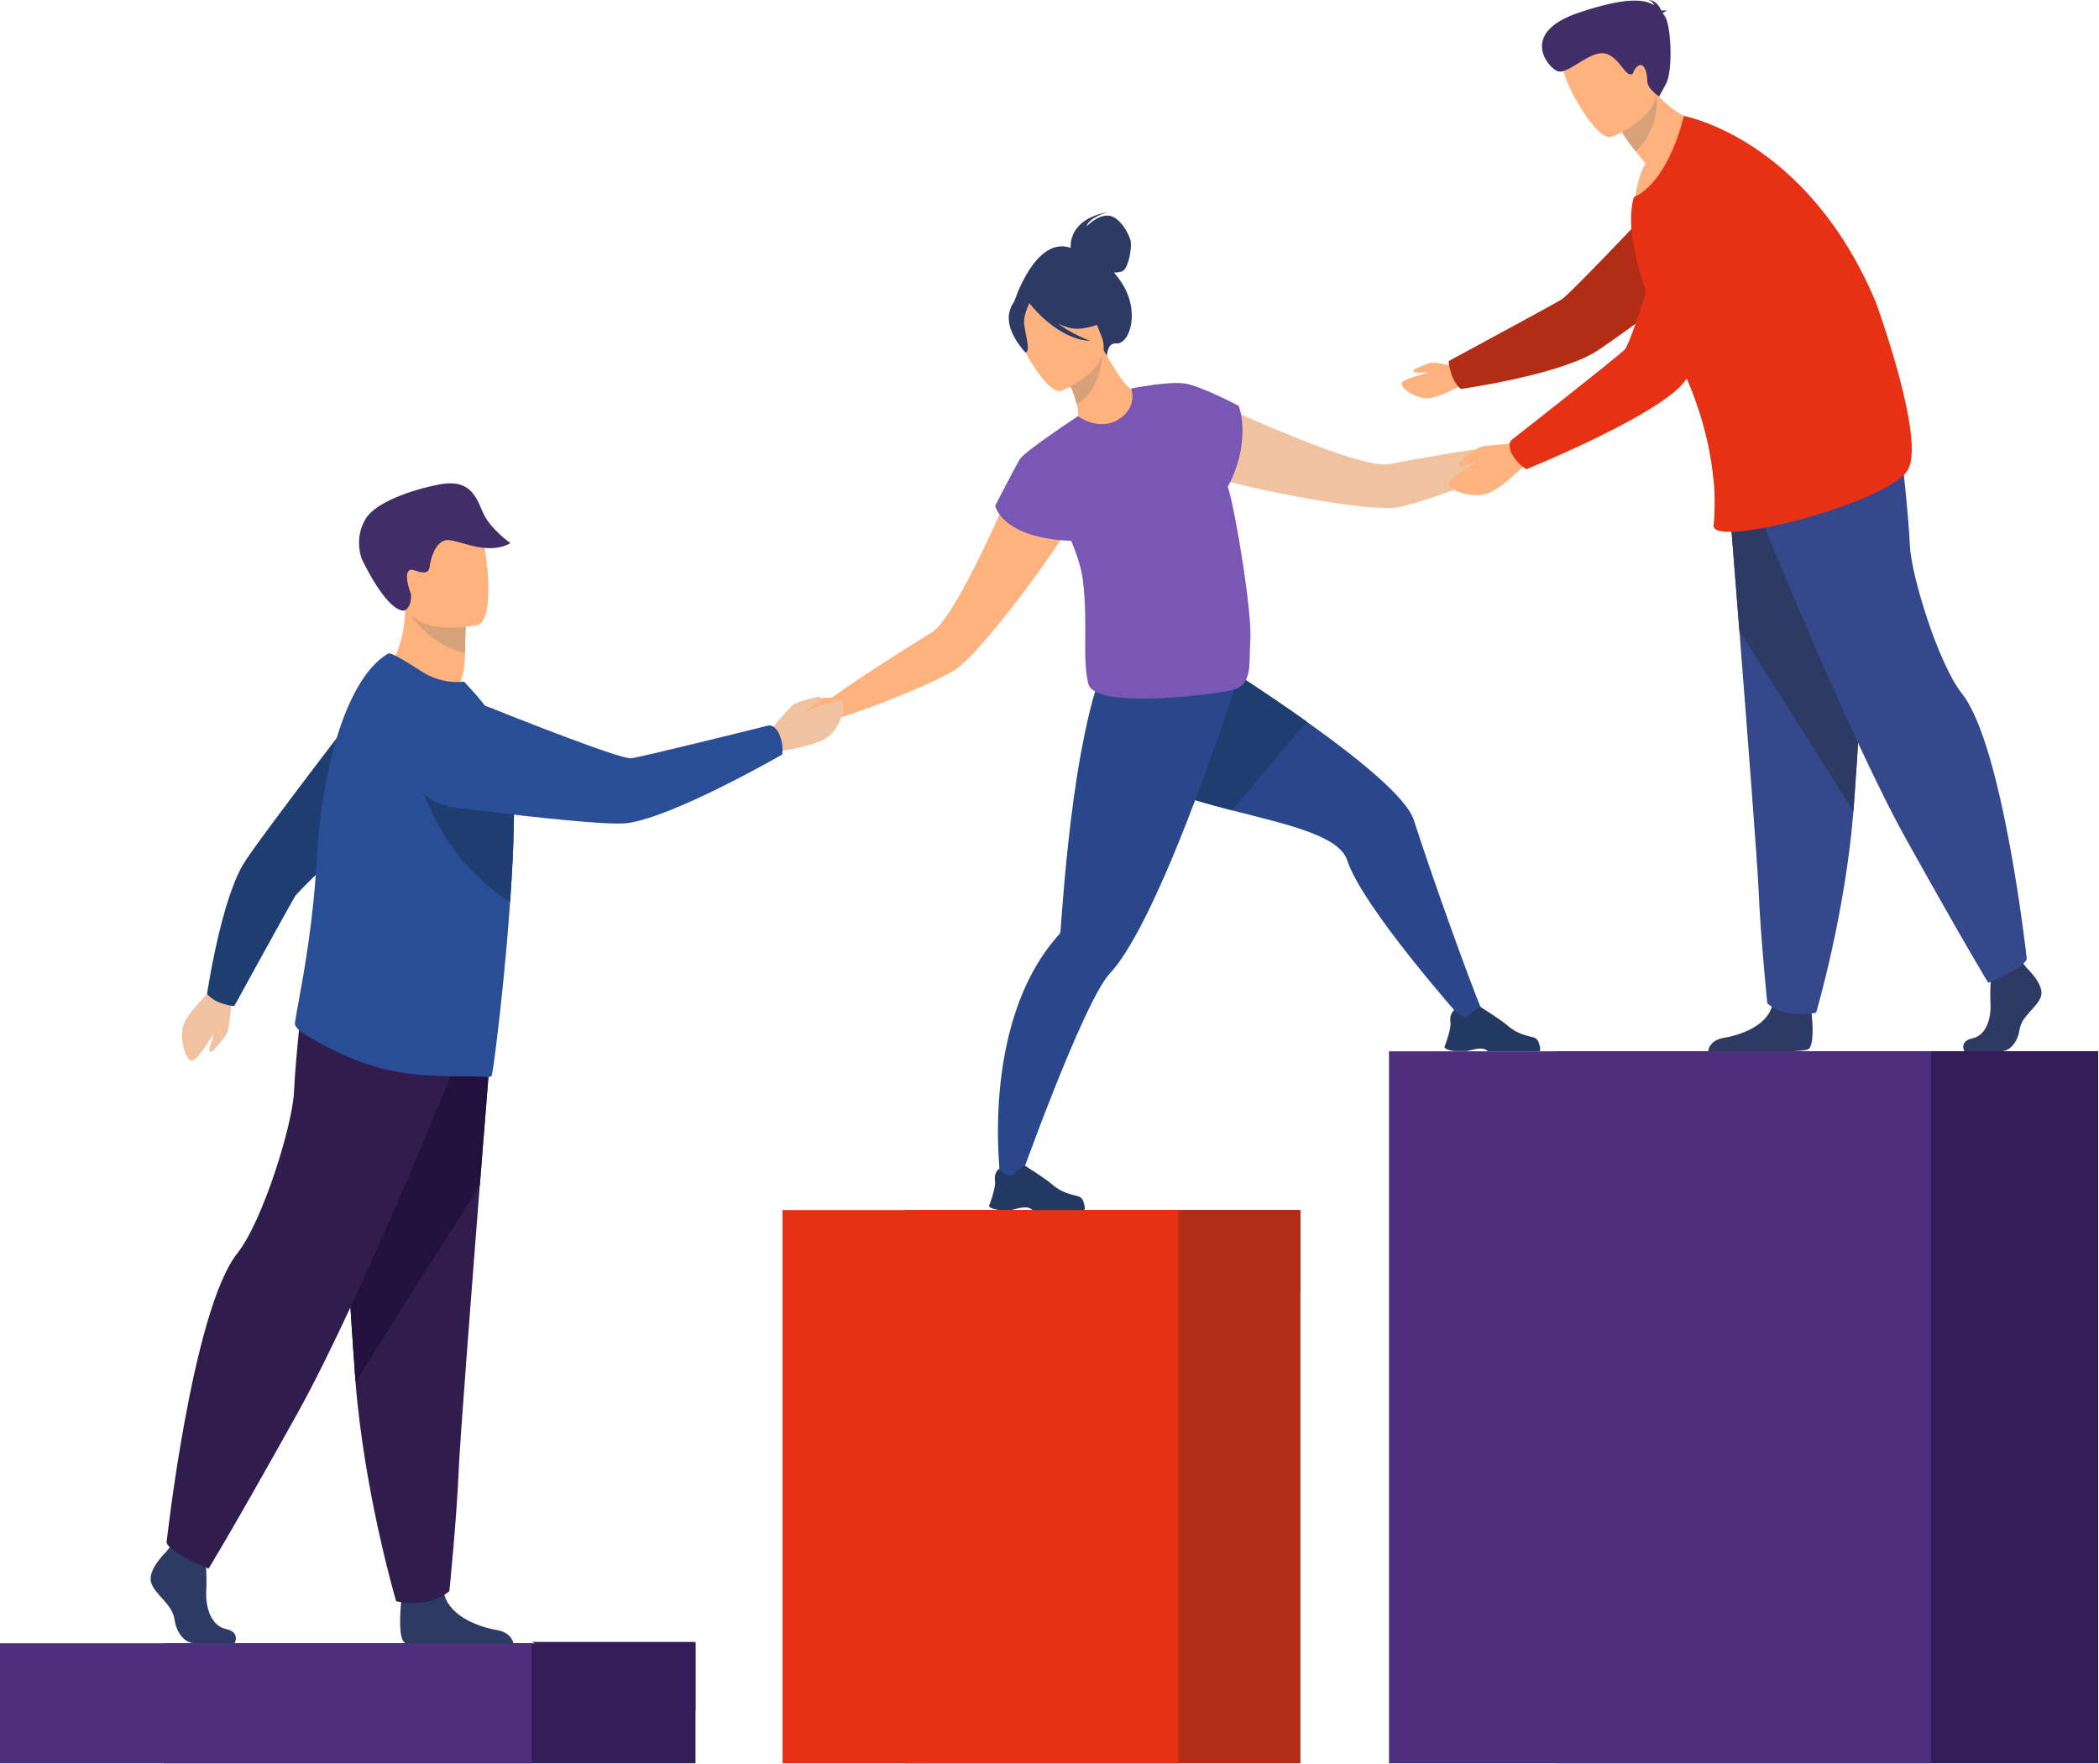 <svg width="583" height="490" viewBox="0 0 583 490" fill="none" xmlns="http://www.w3.org/2000/svg">
<path d="M193.176 456.42H45.531V489.759H193.176V456.42Z" fill="#341C58"/>
<path d="M147.641 456.42H0V489.762H147.641V456.42Z" fill="#4E2F7E"/>
<path d="M251.25 489.751H361.188V336.089H251.25V489.751Z" fill="#B32C16"/>
<path d="M217.352 489.751H327.289V336.089H217.352V489.751Z" fill="#E63114"/>
<path d="M327.289 336.089L361.187 359.161V336.089H327.289Z" fill="#B22C16"/>
<path d="M425.379 119.15C423.679 118.89 418.557 123.625 418.557 123.625C407.622 124.89 391.635 127.793 385.88 128.9C381.797 129.686 370.825 125.946 360.106 121.651C347.361 116.532 334.972 110.646 334.972 110.646C327.897 110.281 319.865 123.19 334.211 131.394C336.405 132.648 344.627 134.786 354.103 136.735C367.173 139.429 382.619 141.766 387.869 140.947C393.975 139.989 411.267 133.668 421.537 128.827H421.562L421.675 128.776C422.293 128.487 424.809 127.365 426.49 127.464C428.417 127.581 432.705 124.056 432.837 123.113C432.969 122.17 427.083 119.406 425.379 119.15Z" fill="#F0C29F"/>
<path d="M412.024 281.722L405.995 282.947C405.995 282.947 378.441 251.988 374.189 238.958C371.915 232.012 357.371 228.989 342.163 225.066C328.932 221.644 315.204 217.524 308.649 209.481C294.555 192.203 317.496 170.969 317.496 170.969C317.496 170.969 341.892 185.469 362.936 200.443C377.644 210.914 390.721 221.615 392.688 227.764C397.481 242.709 407.626 271.138 412.024 281.722Z" fill="#2B478B"/>
<path d="M403.954 291.936H407.343C408.476 291.757 409.314 291.428 410.476 291.278C412.246 291.044 413.057 291.768 413.218 291.936L413.251 291.969H427.637C428.003 291.454 427.637 290.255 427.312 289.373C427.199 289.078 427.018 288.813 426.784 288.6C426.551 288.387 426.271 288.231 425.966 288.145C424.442 287.703 421.433 287.308 418.676 284.815C417.13 283.414 411.196 279.667 411.196 279.667H411.164C411.032 279.667 410.414 279.857 407.712 282.138C406.319 283.312 403.939 280.475 403.939 280.475C403.613 280.774 403.348 281.134 403.161 281.535C402.828 282.215 402.72 282.984 402.854 283.729C403.066 285.023 402.375 287.432 401.823 289.063C401.486 290.05 401.205 290.752 401.205 290.752C401.205 290.752 401.04 291.571 403.954 291.936Z" fill="#233862"/>
<path d="M362.936 200.435L342.163 225.058C328.932 221.636 315.204 217.516 308.649 209.473C294.555 192.195 317.496 170.961 317.496 170.961C317.496 170.961 341.892 185.461 362.936 200.435Z" fill="#1E3D70"/>
<path d="M344.072 187.578C344.072 187.578 342.398 192.857 339.685 200.801C336.237 210.848 331.104 225.15 325.536 238.414C324.312 241.338 323.065 244.197 321.811 246.954C317.183 257.161 312.441 265.91 308.284 270.352C300.782 278.344 282.55 329.735 282.55 329.735L278.006 328.477C278.006 328.477 271.67 284.606 294.092 259.625C294.344 259.375 294.503 259.046 294.545 258.693C294.845 254.997 295.912 238.446 298.238 221.673C298.808 217.557 299.455 213.433 300.179 209.477L300.321 208.724C303.732 190.444 307.005 182.317 311.223 178.226L342.248 187.059L344.072 187.578Z" fill="#2B478B"/>
<path d="M277.465 336.052H280.854C281.988 335.873 282.825 335.548 283.988 335.394C285.757 335.164 286.569 335.888 286.73 336.052L286.762 336.089H301.149C301.514 335.57 301.149 334.374 300.823 333.493C300.71 333.198 300.529 332.932 300.296 332.719C300.062 332.505 299.782 332.348 299.478 332.261C297.95 331.819 294.944 331.428 292.188 328.934C290.638 327.534 284.704 323.783 284.704 323.783H284.675C284.543 323.783 283.925 323.977 281.224 326.255C279.831 327.432 277.451 324.595 277.451 324.595C277.125 324.893 276.86 325.252 276.672 325.651C276.34 326.332 276.231 327.099 276.361 327.845C276.577 329.143 275.886 331.552 275.334 333.183C274.998 334.17 274.713 334.868 274.713 334.868C274.713 334.868 274.552 335.691 277.465 336.052Z" fill="#233862"/>
<path d="M284.123 127.895C284.123 127.895 278.935 140.596 272.947 152.956C267.913 163.35 262.319 173.503 258.773 175.667C253.772 178.723 239.996 187.34 231.057 193.767C231.057 193.767 224.085 193.716 223.014 195.051C221.943 196.385 219.431 202.384 220.163 202.991C220.894 203.598 226.436 203.317 227.785 201.938C228.959 200.732 231.573 199.869 232.223 199.664L232.344 199.628H232.373C243.231 196.286 260.268 189.325 265.423 185.922C269.865 182.997 279.707 170.867 287.556 160.078C293.248 152.258 297.891 145.136 298.666 142.738C303.741 127.003 289.113 122.868 284.123 127.895Z" fill="#FFB27D"/>
<path d="M311.259 78.098C310.686 77.263 310.066 76.461 309.402 75.696C310.18 75.735 310.958 75.618 311.69 75.352C313.518 74.599 314.345 68.812 314.07 67.097C313.796 65.382 311.266 60.421 308.144 59.924C305.022 59.427 301.797 62.882 301.797 62.882C302.375 60.381 307.647 58.937 307.647 58.937C296.77 60.944 297.326 68.198 297.41 68.867C287.455 65.32 281.609 84.072 281.609 84.072L307.402 99.269C307.402 99.269 307.468 95.131 309.928 95.398C313.763 95.825 316.959 86.404 311.259 78.098Z" fill="#2C3A64"/>
<path d="M312.915 117.442C306.996 120.232 299.143 116.214 299.183 116.17C299.691 115.666 299.512 114.145 299.048 112.149C298.584 110.076 297.483 107.242 295.454 103.861C295.034 103.129 294.61 102.424 294.102 101.667L294.778 101.415L306.276 96.805C306.276 96.805 308.137 100.146 310.082 103.188C311.73 105.725 313.463 108.006 314.224 107.941C314.268 107.889 321.876 113.128 312.915 117.442Z" fill="#FFB27D"/>
<path d="M306.275 97.953C305.979 102.055 304.586 109.451 299.047 112.16C298.583 110.087 297.482 107.254 295.453 103.872L306.275 97.953Z" fill="#D7A179"/>
<path d="M294.771 108.541C294.771 108.541 309.761 102.64 305.922 93.376C302.083 84.112 301.465 77.107 291.748 80.482C282.03 83.856 281.639 88.159 282.162 91.555C282.685 94.952 290.779 109.835 294.771 108.541Z" fill="#FFB27D"/>
<path d="M300.369 91.262C307.279 90.286 309.297 87.493 309.297 87.493C305.099 86.063 301.527 83.22 299.192 79.45C299.192 79.45 291.423 76.829 285.665 81.209C285.298 81.685 285.048 82.241 284.934 82.832C283.614 82.4 281.643 82.514 280.485 86.243C278.766 91.844 284.872 97.942 284.872 97.942C286.356 97.525 284.682 92.531 284.448 89.866C284.276 87.906 285.336 85.394 285.91 84.206C286.641 85.153 293.953 94.319 302.837 94.684C299.637 93.493 296.615 91.871 293.854 89.862C295.993 90.908 298.256 91.558 300.369 91.262Z" fill="#2C3A64"/>
<path d="M341.412 136.53C341.284 136.084 341.149 135.62 341.006 135.144C342.905 131.611 344.182 127.777 344.783 123.811C345.799 116.96 344.052 112.734 344.052 112.734C344.052 112.734 333.669 107.228 329.084 106.519C329.065 106.515 329.045 106.515 329.026 106.519L328.843 106.5C324.215 105.861 314.198 107.908 314.198 107.908C314.198 107.908 316.128 113.052 310.677 116.485C305.226 119.918 299.398 115.604 299.398 115.604L298.846 115.969C298.846 115.969 284.5 125.434 283.214 127.599C281.927 129.763 276.406 140.475 276.406 140.475C276.406 140.475 278.157 149.465 297.537 150.218C299.131 154.082 300.353 157.851 300.747 160.996C302.287 173.203 300.499 182.829 302.294 189.954C304.089 197.08 336.426 193.014 342.282 191.647C348.139 190.28 346.819 184.021 347.273 177.944C347.85 170.336 343.321 143.264 341.412 136.53Z" fill="#7A57B5"/>
<path d="M344.784 123.826C344.178 127.806 342.892 131.652 340.981 135.196C340.473 132.955 338.404 124.755 335.062 121.033C335.077 121.033 340.685 121.541 344.784 123.826Z" fill="#7A57B5"/>
<path d="M213.107 203.822C213.107 203.822 219.132 196.51 220.419 195.658C221.706 194.806 227.405 193.282 227.731 193.585C228.056 193.889 228.071 194.316 227.365 194.953C226.659 195.589 223.972 197.146 224.353 197.325C224.733 197.504 232.856 193.457 234.03 194.817C235.203 196.177 233.364 201.789 230.235 204.48C227.105 207.171 217.768 208.319 217.183 208.692C212.229 211.88 213.107 203.822 213.107 203.822Z" fill="#F0C29F"/>
<path d="M107.039 186.961C107.039 186.961 115.715 197.23 126.719 192.934C126.719 192.934 129.088 187.202 129.121 182.972C129.121 182.453 129.121 181.948 129.139 181.469C129.198 176.717 129.358 174.037 129.358 174.037C128.858 173.825 112.508 167.116 112.541 167.672C112.79 180.548 107.039 186.961 107.039 186.961Z" fill="#FFB27D"/>
<path d="M114.151 170.731C115.727 173.656 121.138 179.37 129.141 181.458C129.199 176.705 129.36 174.025 129.36 174.025C128.892 173.912 113.683 169.88 114.151 170.731Z" fill="#D7A179"/>
<path d="M132.789 173.543C132.789 173.543 114.403 177.864 111.888 166.374C109.373 154.883 105.307 147.703 116.937 144.457C128.566 141.21 131.816 145.096 133.59 148.727C135.363 152.357 137.505 172.121 132.789 173.543Z" fill="#FFB27D"/>
<path d="M112.513 169.507C112.261 169.664 108.305 170.882 100.814 155.958C99.637 153.615 98.836 148.548 101.578 144.069C104.32 139.591 114.041 136.07 122.117 134.538C130.193 133.006 132.131 137.547 134.032 142.117C136.028 146.91 141.794 150.858 141.794 150.858C134.847 154.748 126.439 149.184 123.536 150.098C120.633 151.012 119.606 155.582 119.386 157.062C119.167 158.543 118.834 159.749 115.178 158.437C111.522 157.124 113.53 163.617 114.111 164.857C114.111 164.857 114.619 168.173 112.513 169.507Z" fill="#412E69"/>
<path d="M65.156 456.42H54.023C51.691 456.42 49.095 454.051 48.448 449.715C47.801 445.379 43.001 443.014 41.962 439.479C40.924 435.943 46.254 430.92 46.254 430.92L47.143 429.761L48.068 428.555L56.886 430.657C56.886 430.657 57.105 432.785 57.251 435.494C57.346 437.453 57.398 439.716 57.288 441.709C57.028 446.443 58.593 451.536 62.742 452.457C66.892 453.378 65.156 456.42 65.156 456.42Z" fill="#2C3A64"/>
<path d="M142.651 456.526H113.155C112.94 456.491 112.73 456.428 112.53 456.34C110.56 455.323 111.177 447.566 111.411 445.16C111.459 444.714 111.492 444.454 111.492 444.454C111.492 444.454 121.867 435.91 123.293 442.451C123.34 442.656 123.391 442.857 123.447 443.054C125.249 449.174 133.299 451.956 137.953 452.731C141.492 453.335 142.403 455.462 142.651 456.526Z" fill="#2C3A64"/>
<path d="M136.706 285.893C136.706 285.893 135.131 305.547 133.266 329.179C130.751 361.286 127.72 400.718 127.417 408.191C126.898 421.162 124.821 441.913 124.821 441.913C124.821 441.913 119.893 446.842 110.033 444.765C110.033 444.765 101.259 415.152 98.74 383.802C98.7 383.287 98.659 382.771 98.623 382.252C96.287 350.347 92.656 283.177 92.656 283.177L136.706 285.893Z" fill="#301D4E"/>
<path d="M136.715 285.893C136.715 285.893 135.139 305.547 133.275 329.179L98.755 383.802C98.715 383.287 98.675 382.771 98.638 382.252C96.302 350.347 92.672 283.177 92.672 283.177L136.715 285.893Z" fill="#22113C"/>
<path d="M129.511 288.222C129.511 288.222 101.097 359.425 82.43 392.887C63.762 426.35 57.935 435.687 57.935 435.687C57.935 435.687 47.219 431.399 46.258 428.474C46.258 428.474 53.398 363.874 65.905 348.128C72.972 339.229 81.26 312.523 81.665 303.186C82.071 293.848 84.192 275.368 84.192 275.368L129.511 288.222Z" fill="#301D4E"/>
<path d="M64.481 276.362C64.481 276.362 63.749 285.254 63.205 286.621C62.66 287.988 59.077 292.218 58.66 292.16C58.243 292.101 57.995 291.765 58.207 290.902C58.419 290.039 59.669 287.378 59.264 287.447C58.858 287.517 54.759 295.015 53.122 294.591C51.484 294.167 49.886 288.84 50.859 285.085C51.831 281.331 58.445 275.408 58.697 274.801C60.839 269.643 64.481 276.362 64.481 276.362Z" fill="#F0C29F"/>
<path d="M61.434 278.618C64.578 279.627 65.09 279.4 65.09 279.4C65.09 279.4 80.39 251.539 81.94 248.991C83.49 246.442 114.431 217.747 114.431 217.747L106.479 188.101C106.479 188.101 71.283 233.669 67.467 240.194C61.189 250.998 57.508 276.092 57.508 276.092C58.578 277.257 59.931 278.127 61.434 278.618Z" fill="#1E3D70"/>
<path d="M142.711 229.387C142.602 235.478 142.247 242.322 141.768 249.276L141.68 250.511C141.377 254.818 141.044 259.136 140.668 263.344C140.514 265.033 140.352 266.697 140.182 268.338L140.156 268.561C140.156 269.175 140.068 269.836 140.002 270.447C138.449 286.211 136.822 298.667 136.522 298.861C136.169 299.107 135.739 299.216 135.312 299.168C131.177 298.649 118.838 299.588 108.741 297.391C100.219 295.592 92.877 292.185 85.101 287.59C84.07 286.979 81.716 285.363 81.91 284.153C82.096 282.826 82.444 280.91 82.886 278.497C84.418 270.111 87.065 255.684 87.964 238.801C88.139 235.657 88.395 232.55 88.728 229.497C89.506 221.997 90.883 214.571 92.848 207.291C96.31 194.824 101.399 185.275 107.783 181.539C108.616 181.071 113.106 183.926 117.226 186.573C120.699 188.796 124.824 189.774 128.925 189.348L132.354 193.142C136.526 197.954 140.953 204.366 142.156 213.506C142.247 214.182 142.324 214.899 142.39 215.663C142.731 220.229 142.838 224.81 142.711 229.387Z" fill="#2A4E96"/>
<path d="M142.708 229.388C142.598 235.478 142.243 242.322 141.765 249.276L141.677 250.512C118.06 235.727 114.422 208.677 114.422 208.677C126.04 209.185 135.261 211.857 142.386 215.678C142.727 220.239 142.834 224.815 142.708 229.388Z" fill="#1E3D70"/>
<path d="M216.698 204.549C215.48 201.258 213.587 201.47 213.587 201.47C213.587 201.47 178.49 210.223 175.316 210.61C172.143 210.998 137.503 197.083 137.503 197.083C137.503 197.083 123.859 190.963 117.469 196.553C111.915 201.412 111.663 207.565 112.961 212.734C113.73 215.744 115.387 218.451 117.717 220.505C120.047 222.558 122.942 223.862 126.024 224.247C140.165 226.049 168.381 229.438 174.282 228.616C187.443 226.788 217.268 209.568 217.268 209.568C217.467 207.874 217.271 206.156 216.698 204.549Z" fill="#2A4E96"/>
<path d="M562.975 268.915C562.975 268.915 567.852 273.438 566.901 276.651C565.951 279.865 561.545 282.004 560.949 285.93C560.354 289.856 557.977 291.999 555.831 291.999H545.62C545.62 291.999 544.044 289.235 547.85 288.405C551.656 287.575 553.093 282.958 552.855 278.673C552.618 274.388 553.221 268.678 553.221 268.678L561.311 266.773L562.975 268.915Z" fill="#2C3A64"/>
<path d="M502.165 291.465C501.672 291.714 499.931 291.886 497.544 291.999H474.453C474.53 291.312 475.067 288.866 478.84 288.256C483.107 287.561 490.495 285.082 492.14 279.628C492.199 279.451 492.247 279.272 492.287 279.09C493.592 273.263 503.112 280.874 503.112 280.874C503.112 280.874 503.141 281.108 503.181 281.507C503.415 283.649 503.993 290.566 502.165 291.465Z" fill="#2C3A64"/>
<path d="M479.977 135.514C479.977 135.514 481.439 153.552 483.121 175.236C485.431 204.688 488.21 240.867 488.484 247.722C488.959 259.625 490.864 278.662 490.864 278.662C490.864 278.662 495.383 283.184 504.431 281.279C504.431 281.279 512.474 254.101 514.792 225.344L514.902 223.922C517.04 194.649 520.386 133.01 520.386 133.01L479.977 135.514Z" fill="#35488B"/>
<path d="M479.977 135.514C479.977 135.514 481.439 153.553 483.121 175.236L514.792 225.348L514.902 223.926C517.04 194.653 520.386 133.014 520.386 133.014L479.977 135.514Z" fill="#2C3A64"/>
<path d="M486.57 137.657C486.57 137.657 512.63 202.984 529.765 233.683C546.9 264.382 552.238 272.951 552.238 272.951C552.238 272.951 562.058 269.025 562.95 266.345C562.95 266.345 556.398 207.079 544.923 192.631C538.437 184.467 530.822 159.965 530.463 151.399C530.105 142.833 528.142 125.874 528.142 125.874L486.57 137.657Z" fill="#35488B"/>
<path d="M406.202 102.223C406.202 102.223 399.135 100.608 397.943 100.688C396.751 100.768 392.595 102.516 392.54 102.849C392.485 103.181 392.679 103.463 393.399 103.51C394.119 103.558 396.484 103.254 396.324 103.54C396.163 103.825 389.355 105.166 389.282 106.541C389.209 107.916 392.938 110.46 396.097 110.632C399.256 110.804 405.456 107.137 405.99 107.089C410.512 106.695 406.202 102.223 406.202 102.223Z" fill="#FFB27D"/>
<path d="M403.178 104.019C402.161 100.791 402.399 100.275 402.399 100.275C402.399 100.275 431.054 84.785 433.676 83.213C436.297 81.641 465.91 50.13 465.91 50.13L496.254 58.477C496.254 58.477 449.305 94.232 442.57 98.082C431.456 104.443 405.715 108.044 405.715 108.044C404.538 106.942 403.665 105.556 403.178 104.019Z" fill="#B22C16"/>
<path d="M475.109 34.812C475.109 34.812 464.477 53.519 454.083 55.961C454.083 55.961 454.515 49.677 457.045 45.377C456.01 44.156 455.1 43.034 454.314 42.028C452.932 40.297 451.643 38.493 450.453 36.625L453.981 27.142L456.372 20.707C457.428 22.63 458.684 24.437 460.119 26.096C466.916 33.927 475.109 34.812 475.109 34.812Z" fill="#FFB27D"/>
<path d="M460.111 26.096C460.111 26.096 461.365 35.462 454.298 42.043C452.917 40.311 451.628 38.508 450.438 36.639L453.965 27.156C457.746 25.99 460.111 26.096 460.111 26.096Z" fill="#D7A179"/>
<path d="M447.645 38.021C447.645 38.021 463.534 31.828 459.523 21.994C455.512 12.159 454.865 4.738 444.552 8.277C434.239 11.816 433.811 16.364 434.352 19.976C434.893 23.588 443.411 39.363 447.645 38.021Z" fill="#FFB27D"/>
<path d="M529.706 130.812C523.297 140.025 475.382 152.339 475.963 145.959C476.347 141.774 476.347 137.563 475.963 133.379C475.846 132.012 475.675 130.568 475.455 129.036C474.238 120.653 471.346 109.879 464.897 97.405C464.409 96.474 463.906 95.53 463.387 94.575C460.759 89.795 458.537 84.803 456.744 79.651C453.425 70.055 452.087 60.878 453.761 54.875C453.761 54.846 453.761 54.82 453.787 54.791C463.804 50.159 467.679 32.201 467.679 32.201C467.679 32.201 501.847 38.336 520.99 83.881C520.975 83.881 535.281 122.791 529.706 130.812Z" fill="#E63114"/>
<path d="M475.949 133.379C475.832 132.012 475.66 130.568 475.441 129.036C474.224 120.653 471.332 109.879 464.883 97.405C465.98 90.696 467.519 85.114 469.197 82.598C476.011 72.387 479.982 70.79 479.982 70.79C479.982 70.79 490.2 113.889 475.949 133.379Z" fill="#E63114"/>
<path d="M422.096 123.124C422.096 123.124 412.641 123.621 411.179 124.148C409.717 124.674 405.11 128.352 405.161 128.794C405.213 129.237 405.556 129.526 406.478 129.314C407.399 129.101 410.261 127.891 410.174 128.304C410.086 128.718 402.006 132.838 402.405 134.585C402.803 136.333 408.401 138.205 412.426 137.291C416.451 136.377 422.929 129.555 423.58 129.306C429.09 127.2 422.096 123.124 422.096 123.124Z" fill="#FFB27D"/>
<path d="M420.301 126.711C418.407 123.651 419.774 122.254 419.774 122.254C419.774 122.254 448.974 99.394 451.263 97.083C453.551 94.772 464.143 57.994 464.143 57.994C464.143 57.994 467.798 43.111 476.339 41.469C483.764 40.04 488.897 43.714 492.257 48.024C494.204 50.541 495.348 53.586 495.539 56.763C495.73 59.94 494.959 63.1 493.328 65.832C485.873 78.394 470.833 103.335 466.442 107.594C456.666 117.077 423.96 130.326 423.96 130.326C422.479 129.418 421.227 128.181 420.301 126.711Z" fill="#E63114"/>
<path d="M461.802 3.711C461.912 3.491 462.237 3.257 463.023 3.016C462.503 2.866 461.955 2.845 461.425 2.958C460.979 1.861 459.897 0.033 457.861 0C458.22 0.109 458.549 0.297 458.826 0.55C459.102 0.803 459.318 1.115 459.459 1.462C456.673 -0.303 451.507 -0.815 438.62 3.48C421.616 9.14 430.109 19.011 432.701 19.804C435.293 20.598 440.013 15.519 444.283 14.825C448.553 14.13 450.863 20.075 452.483 20.565C454.103 21.055 453.181 19.705 454.885 18.371C456.589 17.037 457.565 20.199 457.528 22.44C457.492 24.681 460.819 26.798 460.819 26.798L462.767 23.226C464.712 19.654 464.182 6.687 462.321 4.354L461.802 3.711Z" fill="#412E69"/>
<path d="M193.168 456.044V475.278L147.641 456.044H193.168Z" fill="#341C58"/>
<path d="M582.769 291.999H432.211V489.751H582.769V291.999Z" fill="#341C58"/>
<path d="M536.359 291.999H385.797V489.751H536.359V291.999Z" fill="#4E2F7E"/>
<path d="M582.767 291.999V321.571L536.344 291.999H582.767Z" fill="#341C58"/>
</svg>
